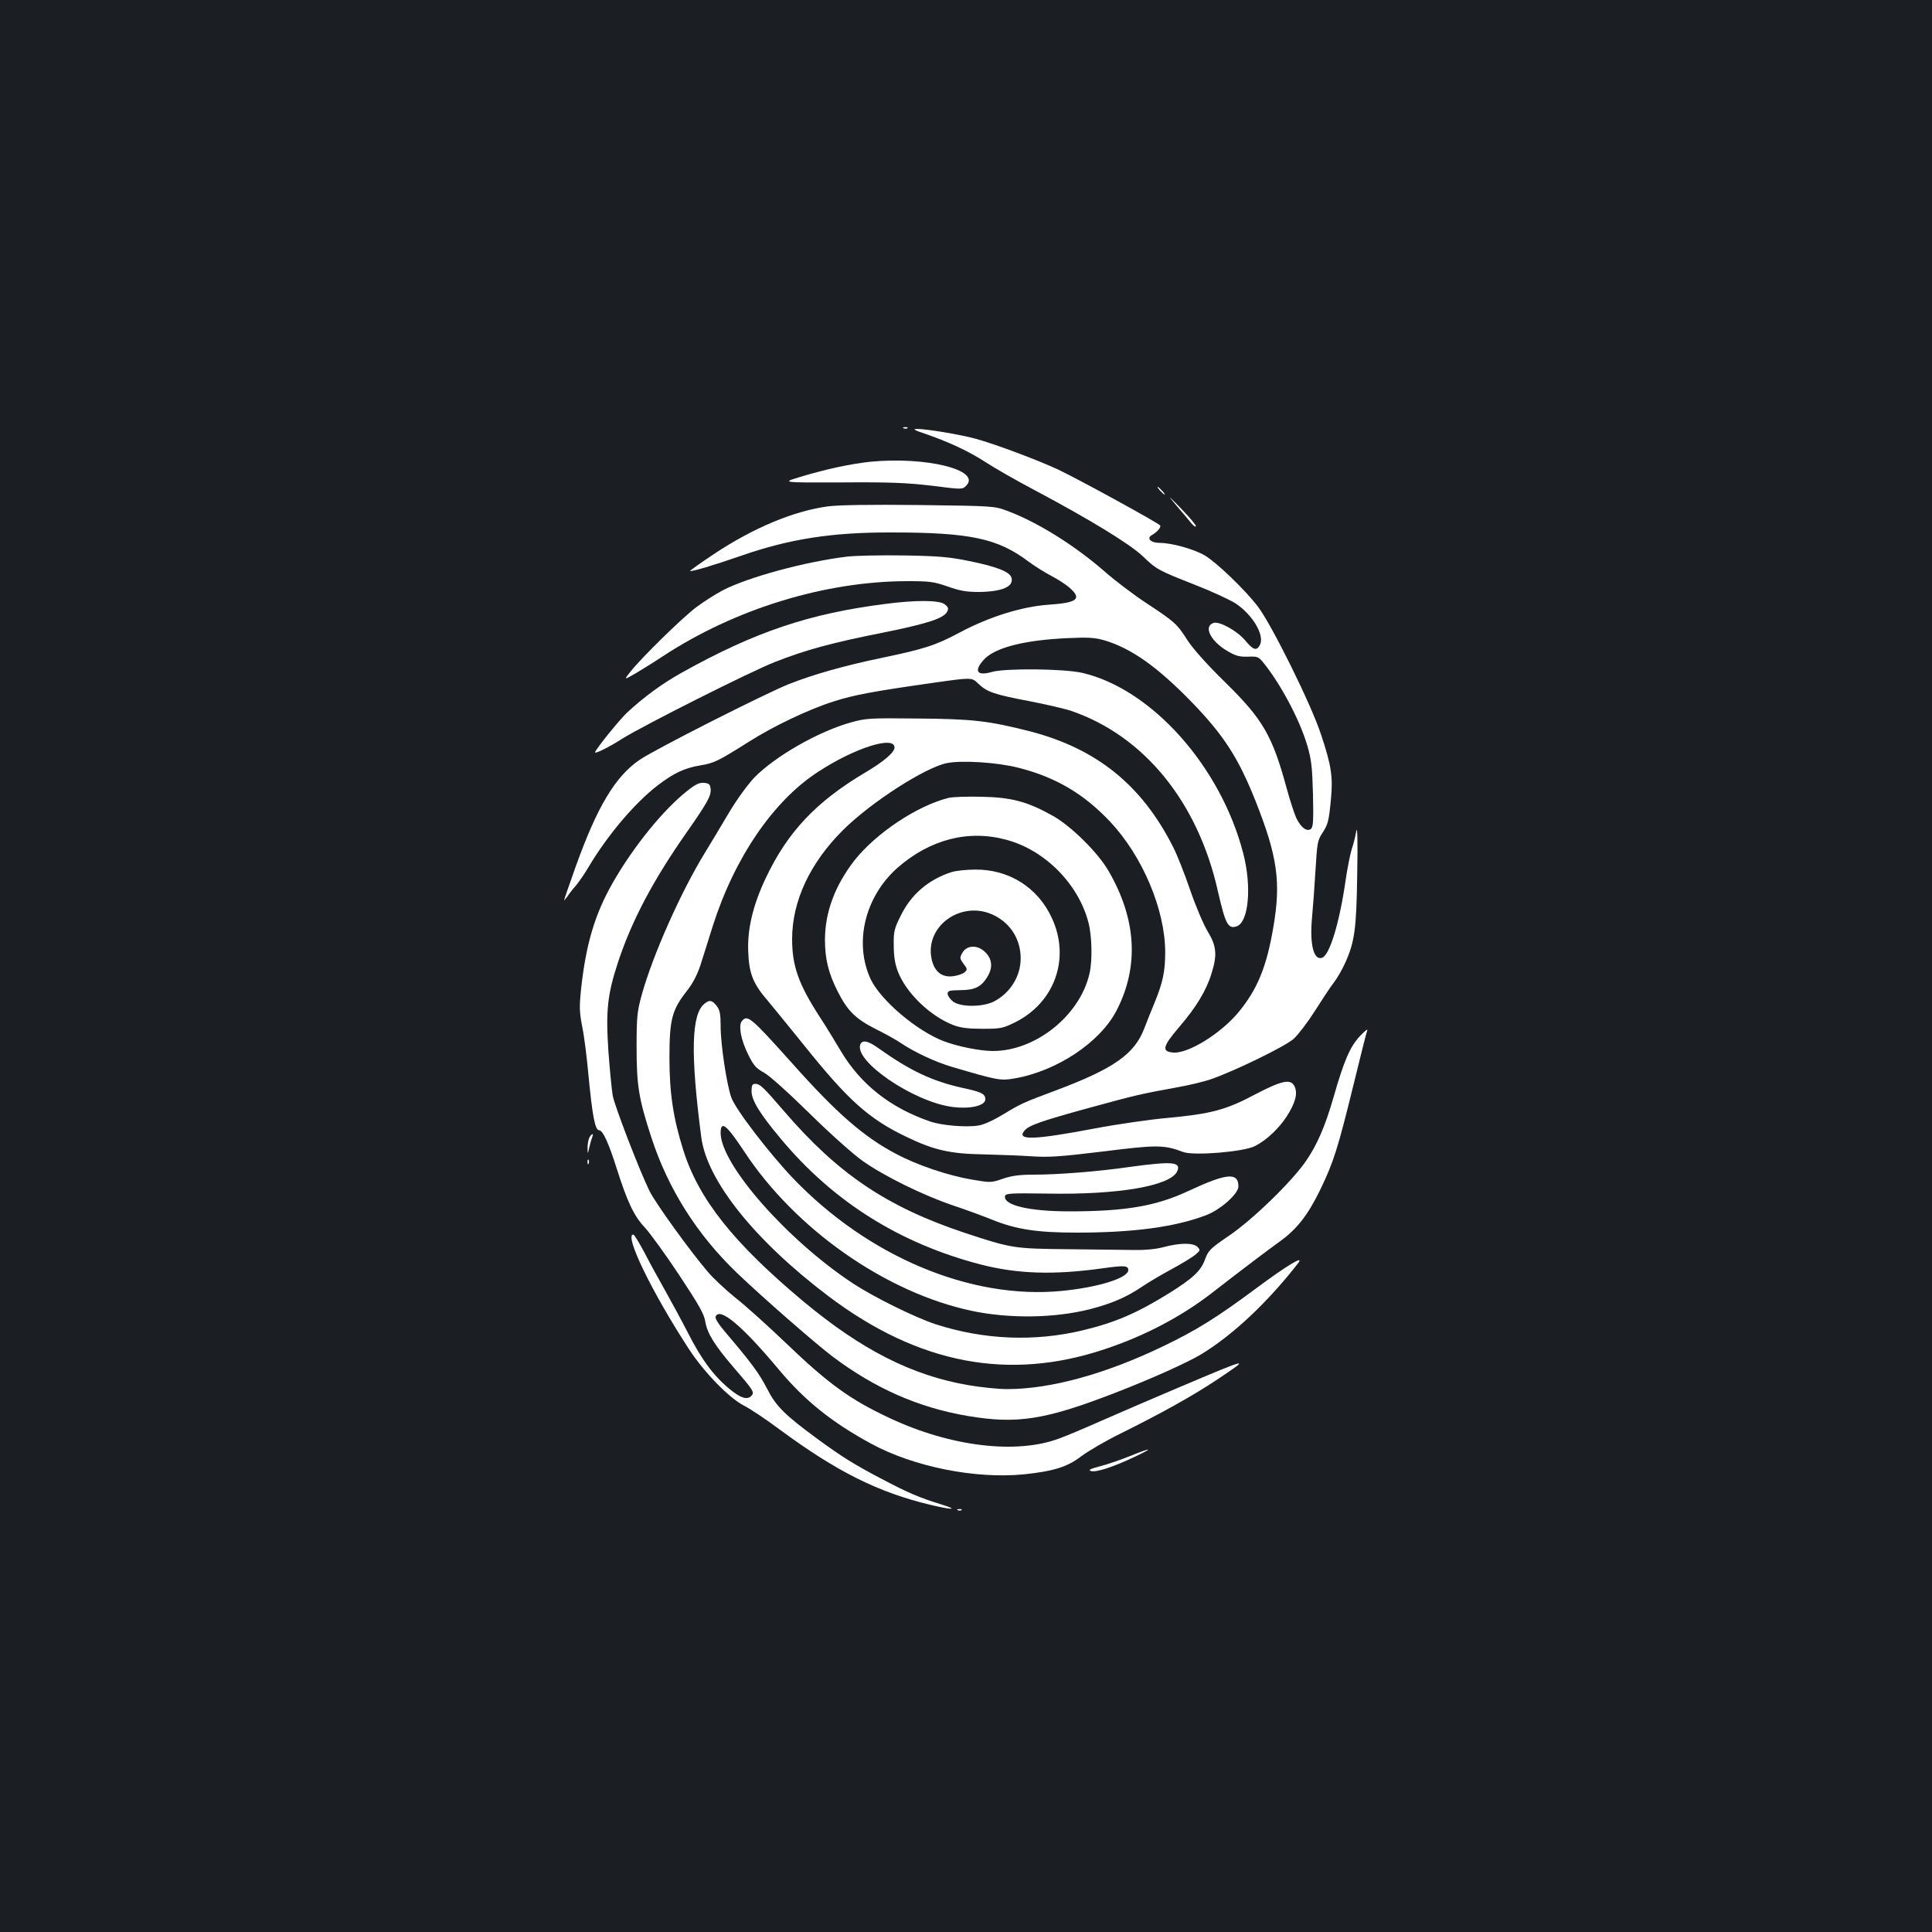 <?xml version="1.0" standalone="no"?>
<!DOCTYPE svg PUBLIC "-//W3C//DTD SVG 20010904//EN"
 "http://www.w3.org/TR/2001/REC-SVG-20010904/DTD/svg10.dtd">
<svg version="1.0" xmlns="http://www.w3.org/2000/svg"
 width="1000pt" height="1000pt" viewBox="0 0 1000 1000"
 preserveAspectRatio="xMidYMid meet">
<rect width="100%" height="100%" fill="#1b1f23"/>
<g transform="translate(0,1000) scale(0.1,-0.1)"
fill="#ffffff" stroke="none">
<path d="M4678 7783 c7 -3 16 -2 19 1 4 3 -2 6 -13 5 -11 0 -14 -3 -6 -6z"/>
<path d="M4785 7756 c128 -44 232 -93 316 -148 46 -30 161 -96 254 -145 283
-150 494 -279 560 -342 72 -69 77 -72 275 -150 85 -33 179 -77 208 -96 88 -60
149 -165 123 -214 -17 -31 -34 -26 -75 23 -41 50 -133 101 -164 92 -54 -17
-18 -92 68 -144 46 -27 64 -32 108 -31 48 2 56 0 78 -27 89 -108 190 -296 230
-431 22 -75 26 -112 30 -254 3 -135 1 -169 -10 -179 -21 -17 -52 6 -76 55 -10
22 -33 91 -50 154 -74 273 -123 358 -320 551 -94 92 -164 171 -193 215 -55 86
-63 94 -213 193 -67 44 -166 119 -220 167 -153 133 -344 252 -498 310 -70 26
-70 26 -460 31 -253 3 -419 0 -471 -7 -177 -24 -385 -111 -587 -245 -71 -47
-128 -88 -126 -89 5 -6 121 29 263 78 252 88 472 122 780 121 408 0 550 -31
709 -151 34 -25 87 -58 118 -74 31 -16 73 -43 93 -60 67 -59 42 -79 -108 -89
-140 -10 -308 -63 -460 -144 -125 -67 -183 -85 -407 -132 -188 -39 -351 -85
-477 -135 -121 -48 -690 -336 -771 -391 -127 -86 -221 -243 -332 -553 -33 -92
-60 -171 -60 -174 0 -3 7 6 17 19 9 14 28 39 43 55 14 17 44 59 65 95 99 167
240 333 358 424 86 66 141 91 225 105 68 11 90 22 247 121 127 81 312 169 439
209 105 34 202 52 518 97 197 28 197 28 230 -3 46 -45 82 -57 265 -92 88 -17
187 -40 219 -51 377 -130 655 -472 758 -934 39 -169 52 -195 96 -181 63 20 80
205 35 378 -116 449 -473 850 -832 934 -94 22 -401 25 -469 5 -76 -22 -95 4
-43 62 55 63 209 103 434 113 106 5 141 3 190 -11 140 -41 277 -138 457 -324
163 -169 238 -285 327 -509 113 -285 132 -418 92 -651 -35 -207 -83 -323 -181
-442 -93 -111 -260 -214 -337 -208 -62 5 -56 31 32 134 86 100 139 187 166
276 30 95 26 141 -20 217 -22 36 -63 133 -91 215 -28 82 -67 181 -87 220 -162
322 -396 511 -743 601 -213 54 -296 64 -585 66 -243 3 -265 1 -340 -20 -169
-47 -392 -175 -500 -285 -35 -37 -89 -111 -131 -181 -39 -66 -96 -161 -126
-210 -124 -202 -269 -528 -326 -733 -24 -88 -27 -112 -27 -272 0 -198 11 -267
76 -466 87 -268 237 -505 445 -704 135 -129 402 -362 494 -432 220 -165 445
-264 699 -307 255 -43 399 -21 761 119 189 73 373 156 447 200 166 101 346
271 503 473 32 42 -59 -13 -219 -132 -202 -150 -308 -216 -476 -297 -300 -145
-586 -224 -812 -224 -44 0 -134 9 -198 20 -295 50 -557 184 -858 435 -361 302
-540 528 -620 781 -52 165 -72 295 -72 479 0 199 13 248 91 347 30 38 53 83
69 131 12 39 42 131 64 203 112 353 313 648 544 798 190 125 397 190 397 127
0 -25 -54 -72 -154 -131 -252 -150 -400 -307 -512 -544 -67 -141 -97 -267 -91
-386 4 -108 26 -163 97 -245 22 -26 109 -133 194 -238 225 -281 334 -379 527
-471 142 -69 227 -88 399 -91 80 -2 192 -6 250 -10 88 -6 147 -2 370 25 279
35 314 35 415 -3 56 -20 312 1 371 31 60 31 123 90 165 155 43 67 57 117 40
153 -19 42 -66 32 -205 -41 -151 -80 -227 -100 -449 -121 -93 -8 -265 -33
-381 -55 -312 -59 -406 -63 -364 -12 22 28 86 50 329 117 245 67 274 74 457
107 62 11 143 30 180 43 121 42 383 169 428 209 23 21 72 85 109 143 36 57 80
124 98 147 18 23 45 70 60 104 49 109 58 175 62 463 3 168 1 248 -5 218 -4
-26 -15 -69 -24 -95 -8 -27 -22 -97 -31 -158 -31 -218 -82 -387 -121 -402 -44
-17 -66 68 -53 207 5 52 13 163 18 246 8 137 11 155 34 190 31 47 35 62 46
179 11 113 2 174 -52 335 -50 153 -255 567 -326 660 -64 85 -214 229 -275 265
-56 33 -172 65 -233 65 -47 0 -71 24 -40 41 26 15 48 40 42 49 -8 13 -433 245
-529 290 -115 53 -330 133 -426 159 -80 22 -255 51 -305 51 -22 0 -12 -7 40
-24z m487 -1730 c193 -49 338 -135 474 -279 168 -179 285 -456 285 -676 0 -98
-12 -155 -53 -256 -16 -38 -41 -101 -56 -140 -51 -132 -159 -207 -457 -319
-166 -62 -181 -68 -274 -125 -50 -30 -100 -53 -128 -57 -65 -10 -190 1 -248
21 -207 71 -361 193 -463 365 -31 52 -79 131 -108 175 -111 171 -144 265 -144
405 0 196 93 395 265 565 143 142 421 321 535 345 77 16 264 4 372 -24z"/>
<path d="M4909 5870 c-163 -41 -374 -182 -486 -323 -101 -130 -153 -268 -153
-412 0 -98 18 -172 65 -265 51 -102 94 -144 197 -196 49 -24 108 -57 131 -73
70 -47 178 -98 267 -124 238 -70 248 -71 321 -59 219 38 442 186 528 351 118
228 104 475 -43 726 -56 95 -192 229 -286 282 -132 74 -214 96 -370 99 -74 2
-151 -1 -171 -6z m301 -217 c200 -54 373 -230 424 -429 18 -70 21 -197 5 -264
-50 -217 -279 -400 -500 -400 -64 0 -181 23 -252 50 -141 53 -328 212 -380
321 -88 188 -31 427 138 577 169 148 368 199 565 145z"/>
<path d="M4925 5486 c-118 -38 -208 -114 -262 -224 -35 -70 -38 -83 -37 -156
0 -58 7 -97 22 -136 43 -111 169 -231 287 -276 37 -14 76 -19 150 -19 94 0
105 2 168 33 206 102 288 331 192 539 -72 159 -223 254 -398 252 -45 0 -100
-6 -122 -13z m223 -225 c85 -43 135 -126 135 -221 0 -93 -53 -178 -137 -223
-58 -30 -173 -31 -213 -1 -15 12 -28 30 -28 40 0 16 8 18 65 19 75 0 109 17
140 68 30 48 26 93 -10 128 -39 40 -96 38 -119 -3 -14 -25 -14 -29 6 -56 21
-28 21 -31 5 -45 -9 -8 -36 -17 -60 -20 -57 -7 -96 24 -110 89 -37 174 160
310 326 225z"/>
<path d="M4453 4594 c-33 -86 272 -295 473 -323 92 -13 174 5 174 39 0 28 -19
38 -118 59 -160 36 -271 89 -436 206 -52 38 -83 44 -93 19z"/>
<path d="M4505 7610 c-103 -11 -229 -38 -365 -79 -95 -29 -95 -29 215 -28 253
2 339 -2 468 -17 157 -20 158 -20 178 0 80 81 -207 152 -496 124z"/>
<path d="M6005 7460 c10 -11 20 -20 23 -20 3 0 -3 9 -13 20 -10 11 -20 20 -23
20 -3 0 3 -9 13 -20z"/>
<path d="M6091 7381 c30 -35 64 -75 76 -90 12 -14 22 -21 23 -14 0 6 -34 47
-76 90 -72 74 -74 75 -23 14z"/>
<path d="M4385 7119 c-217 -26 -515 -107 -645 -175 -36 -19 -96 -57 -135 -86
-71 -53 -283 -260 -343 -336 -33 -42 -33 -42 25 -9 32 19 97 59 145 91 374
245 837 387 1264 388 117 0 138 -3 210 -28 62 -22 96 -28 159 -28 122 1 185
28 170 75 -10 30 -76 56 -218 85 -103 21 -156 26 -337 29 -118 2 -251 -1 -295
-6z"/>
<path d="M4582 6874 c-394 -50 -676 -145 -1052 -355 -103 -57 -199 -128 -286
-209 -40 -38 -164 -192 -164 -204 0 -9 71 26 140 70 106 67 666 349 792 398
158 62 293 99 556 151 233 47 315 74 334 108 9 17 7 24 -12 39 -27 22 -148 23
-308 2z"/>
<path d="M3559 5908 c-126 -99 -282 -292 -389 -480 -91 -160 -137 -315 -162
-544 -10 -96 -9 -122 5 -195 10 -47 24 -157 32 -245 21 -221 35 -294 56 -294
19 0 50 -68 90 -195 56 -176 90 -249 147 -309 26 -28 106 -138 177 -245 105
-159 130 -203 136 -244 10 -59 49 -122 150 -239 100 -116 106 -125 87 -144
-21 -21 -56 -10 -111 36 -82 67 -145 152 -213 285 -37 72 -93 175 -124 230
-31 55 -79 142 -105 193 -27 50 -52 92 -57 92 -49 0 97 -300 288 -593 79 -121
209 -254 284 -292 30 -15 113 -70 184 -123 298 -220 512 -327 786 -392 114
-27 143 -25 50 4 -108 33 -170 59 -306 131 -143 75 -207 115 -334 208 -170
125 -214 169 -260 260 -41 79 -80 132 -210 285 -39 45 -60 78 -56 87 20 52
137 -46 329 -276 133 -159 274 -272 477 -382 221 -120 541 -183 791 -158 153
16 225 39 295 93 33 25 124 79 204 118 219 109 373 195 498 278 178 119 178
119 -198 -40 -129 -55 -307 -131 -395 -170 -88 -39 -187 -81 -221 -93 -221
-84 -564 -43 -879 105 -205 96 -317 177 -542 393 -89 85 -202 187 -253 227
-50 40 -117 102 -148 139 -89 104 -267 350 -300 416 -51 104 -180 437 -191
496 -5 32 -15 134 -22 229 -14 210 -5 293 51 463 72 216 182 423 353 667 111
159 129 192 125 228 -2 22 -9 28 -34 30 -24 2 -43 -7 -85 -40z"/>
<path d="M3648 4806 c-70 -52 -75 -258 -18 -694 30 -224 277 -533 658 -821
465 -351 933 -441 1431 -274 205 68 393 167 549 287 169 131 288 221 356 270
89 64 146 137 211 271 68 141 90 212 170 537 36 147 68 276 72 285 4 10 -14
-4 -40 -32 -50 -55 -80 -123 -136 -319 -44 -151 -84 -242 -143 -328 -74 -106
-273 -300 -398 -385 -97 -66 -106 -76 -123 -122 -21 -59 -63 -98 -188 -176
-165 -102 -276 -150 -442 -190 -251 -61 -515 -50 -765 31 -106 35 -319 140
-427 211 -340 224 -685 616 -685 779 0 67 31 42 122 -96 265 -403 734 -731
1178 -825 194 -41 429 -38 613 9 111 29 186 61 265 114 32 22 101 63 153 91
52 28 108 62 124 75 28 23 29 26 13 42 -22 22 -91 22 -179 -2 -39 -10 -96 -15
-144 -14 -44 1 -197 2 -340 4 -289 3 -297 4 -545 86 -401 134 -654 305 -933
630 -107 124 -123 140 -148 140 -15 0 -19 -7 -19 -38 0 -47 43 -117 152 -247
271 -325 615 -541 1034 -650 191 -49 379 -55 629 -20 115 16 135 15 135 -9 0
-41 -157 -90 -347 -108 -469 -45 -1000 178 -1388 583 -123 129 -299 358 -320
419 -24 68 -55 275 -55 366 0 67 -4 86 -21 108 -23 29 -36 32 -61 12z"/>
<path d="M3840 4715 c-19 -23 -5 -99 33 -174 27 -55 40 -70 80 -92 28 -15 124
-101 235 -210 111 -109 224 -210 277 -248 112 -79 313 -178 470 -231 66 -22
158 -56 205 -75 122 -49 231 -65 434 -65 293 0 508 29 668 90 75 28 168 111
168 149 0 75 -61 69 -260 -24 -167 -78 -326 -105 -614 -105 -210 0 -343 32
-334 79 3 14 27 16 218 13 370 -7 638 40 673 115 22 49 -24 53 -238 24 -173
-25 -378 -41 -505 -41 -71 0 -112 -5 -159 -21 -60 -21 -64 -21 -158 -5 -125
21 -285 75 -394 133 -168 88 -310 212 -542 473 -211 235 -228 250 -257 215z"/>
<path d="M3050 4111 c-5 -11 -9 -35 -9 -53 1 -33 1 -33 9 2 4 19 11 43 15 53
10 23 -2 22 -15 -2z"/>
<path d="M3041 3984 c0 -11 3 -14 6 -6 3 7 2 16 -1 19 -3 4 -6 -2 -5 -13z"/>
<path d="M5850 2464 c-47 -19 -116 -43 -155 -53 -53 -14 -64 -20 -48 -25 26
-8 113 20 225 73 102 48 92 51 -22 5z"/>
<path d="M4958 2183 c7 -3 16 -2 19 1 4 3 -2 6 -13 5 -11 0 -14 -3 -6 -6z"/>
</g>
</svg>
